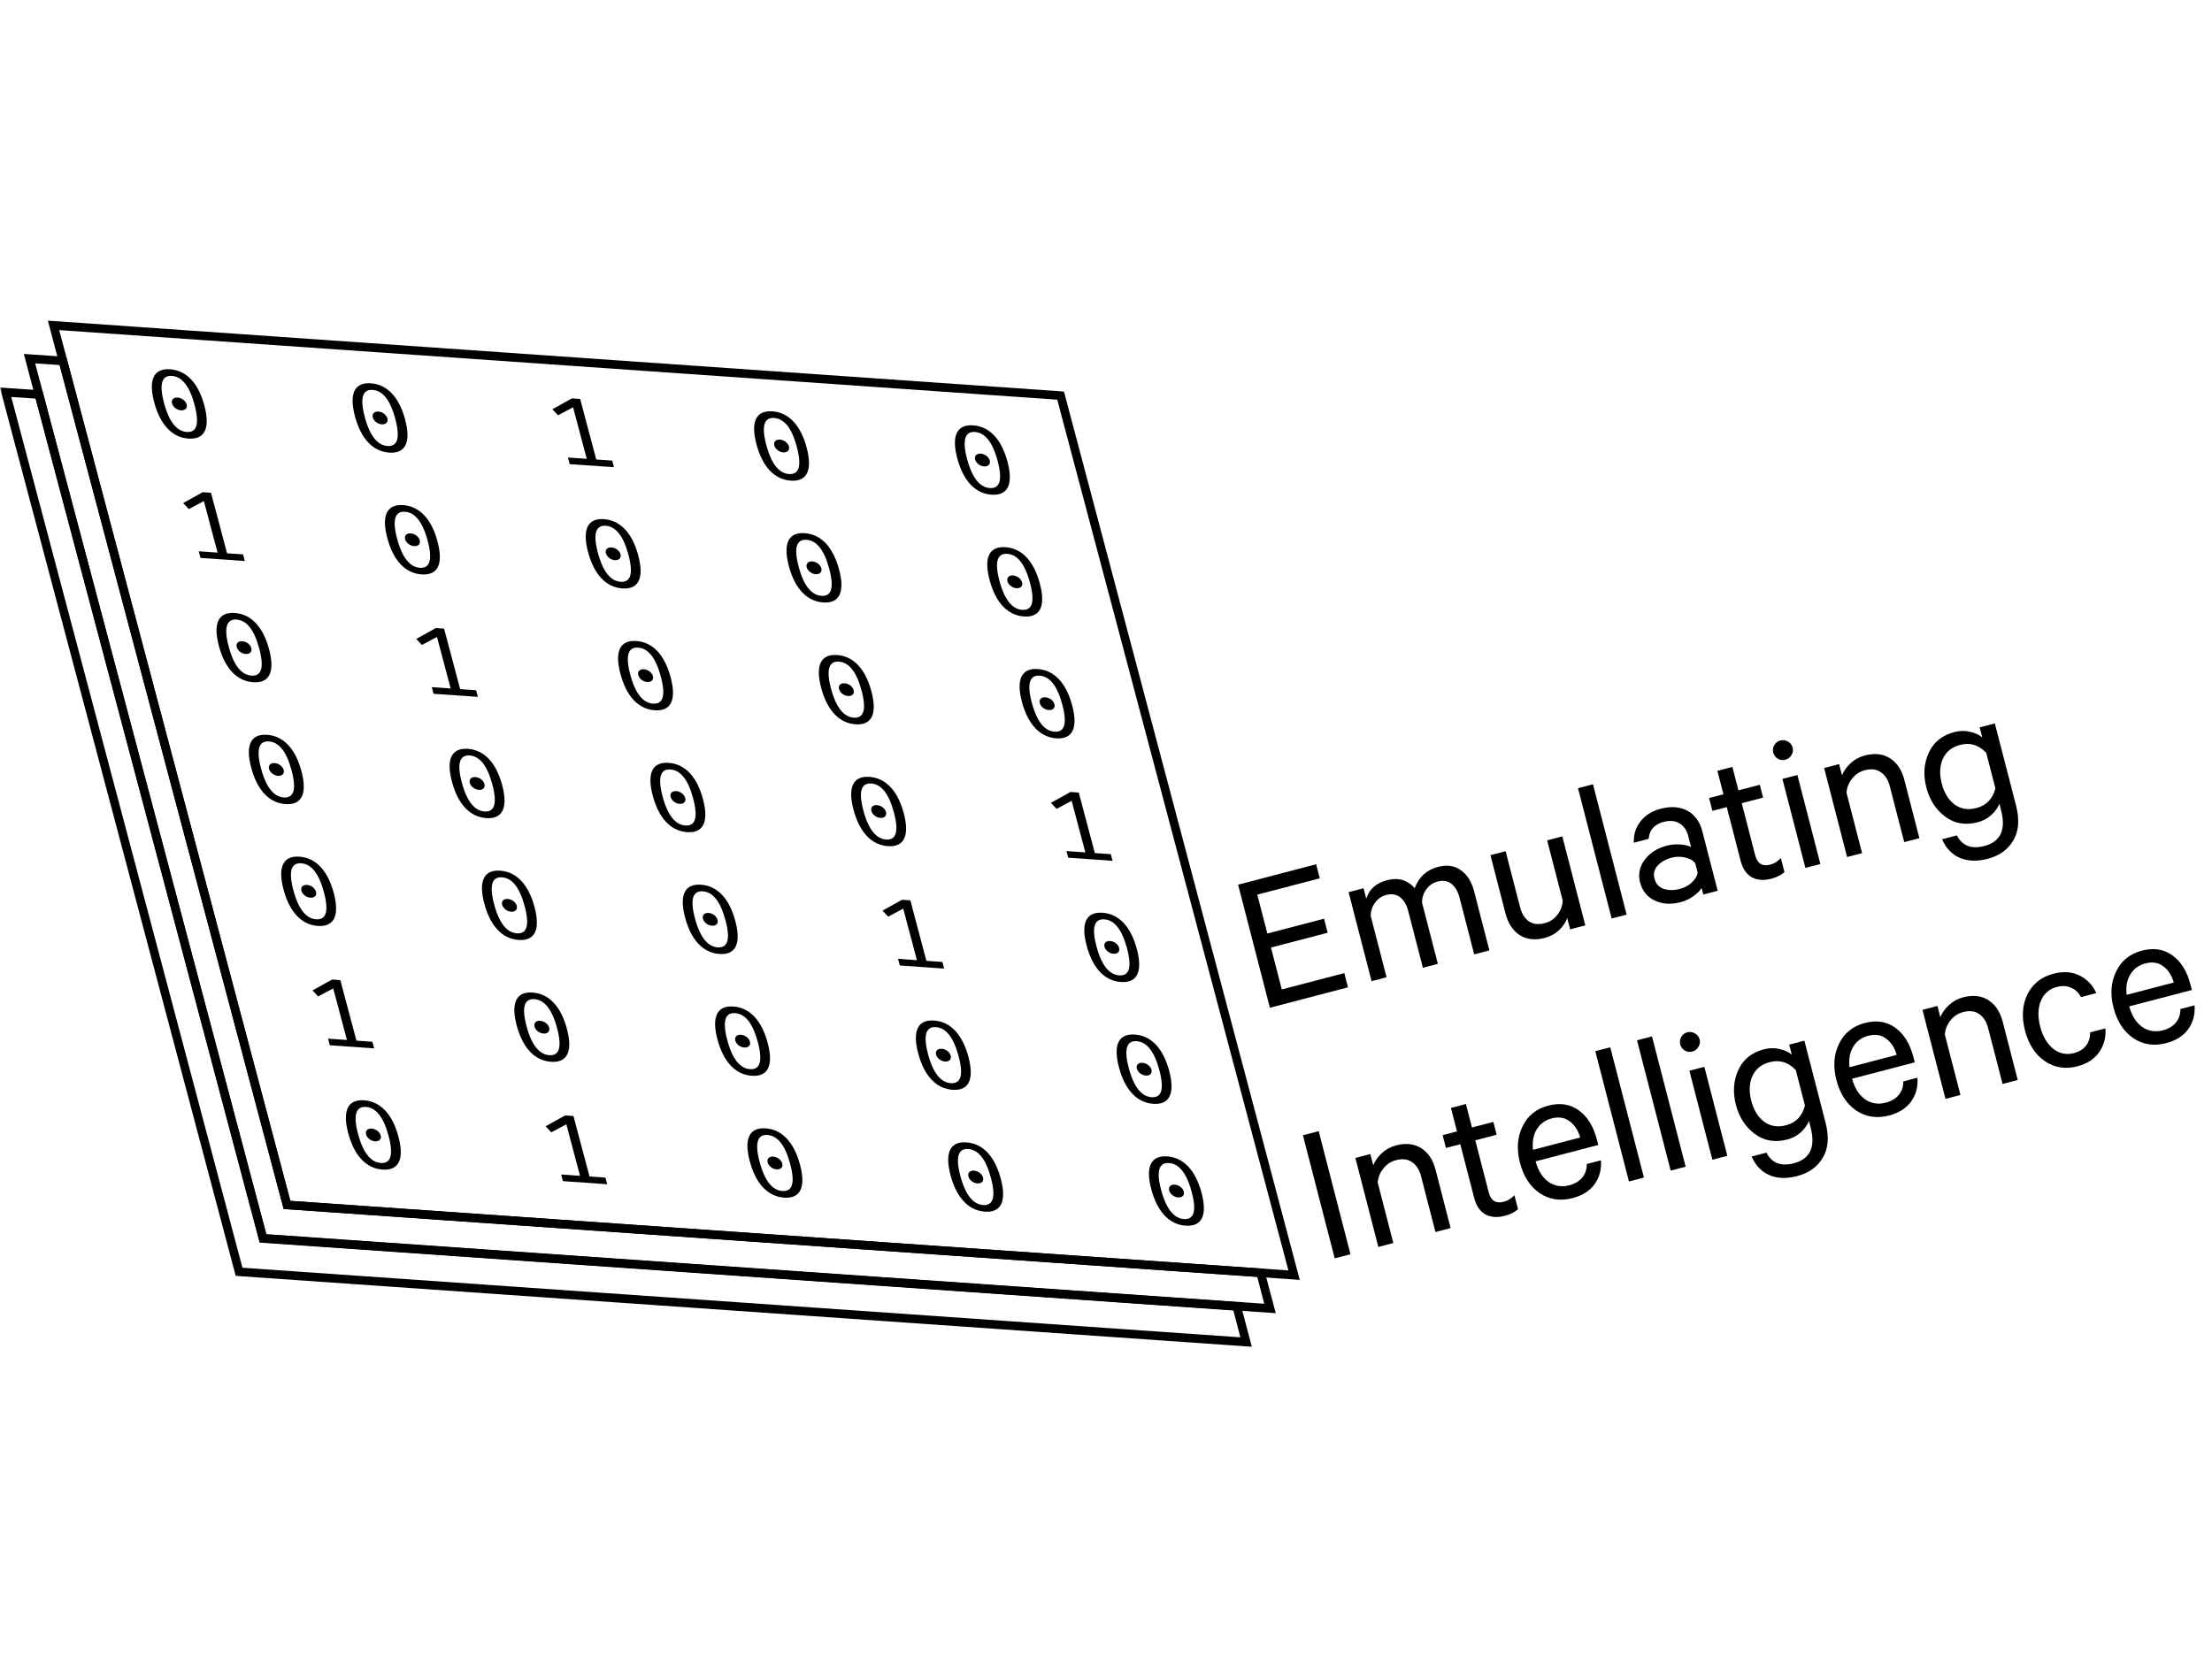 <svg width="1000" height="752" viewBox="0 0 1000 752" version="1.1" xmlns="http://www.w3.org/2000/svg" xmlns:xlink="http://www.w3.org/1999/xlink" xmlns:figma="http://www.figma.com/figma/ns">
<title>ei-4x3</title>
<desc>Created using Figma</desc>
<g id="Canvas" transform="matrix(2 0 0 2 -4400 -3116)" figma:type="canvas">
<mask id="mask0_alpha" mask-type="alpha">
<path d="M 2200 1558.5L 2700 1558.5L 2700 1933.5L 2200 1933.5L 2200 1558.5Z" fill="#FFFFFF"/>
</mask>
<g id="ei-4x3" style="mix-blend-mode:normal;" mask="url(#mask0_alpha)" figma:type="frame">
<g id="emulating_intelligence" style="mix-blend-mode:normal;" figma:type="frame">
<g id="layer1" style="mix-blend-mode:normal;" figma:type="frame">
<g id="text5795-43" style="mix-blend-mode:normal;" figma:type="frame">
<g id="path3885" style="mix-blend-mode:normal;" figma:type="vector">
<use xlink:href="#path0_fill" transform="matrix(0.968 -0.253 0.25 0.968 2479.86 1758.02)" style="mix-blend-mode:normal;"/>
</g>
<g id="path3887" style="mix-blend-mode:normal;" figma:type="vector">
<use xlink:href="#path1_fill" transform="matrix(0.968 -0.253 0.25 0.968 2504.73 1759.31)" style="mix-blend-mode:normal;"/>
</g>
<g id="path3889" style="mix-blend-mode:normal;" figma:type="vector">
<use xlink:href="#path2_fill" transform="matrix(0.968 -0.253 0.25 0.968 2536.9 1751.35)" style="mix-blend-mode:normal;"/>
</g>
<g id="path3891" style="mix-blend-mode:normal;" figma:type="vector">
<use xlink:href="#path3_fill" transform="matrix(0.968 -0.253 0.25 0.968 2556.69 1736.21)" style="mix-blend-mode:normal;"/>
</g>
<g id="path3893" style="mix-blend-mode:normal;" figma:type="vector">
<use xlink:href="#path4_fill" transform="matrix(0.968 -0.253 0.25 0.968 2566.99 1743.05)" style="mix-blend-mode:normal;"/>
</g>
<g id="path3895" style="mix-blend-mode:normal;" figma:type="vector">
<use xlink:href="#path5_fill" transform="matrix(0.968 -0.253 0.25 0.968 2584.95 1733.13)" style="mix-blend-mode:normal;"/>
</g>
<g id="path3897" style="mix-blend-mode:normal;" figma:type="vector">
<use xlink:href="#path6_fill" transform="matrix(0.968 -0.253 0.25 0.968 2600.27 1725.99)" style="mix-blend-mode:normal;"/>
</g>
<g id="path3899" style="mix-blend-mode:normal;" figma:type="vector">
<use xlink:href="#path7_fill" transform="matrix(0.968 -0.253 0.25 0.968 2612.22 1731.24)" style="mix-blend-mode:normal;"/>
</g>
<g id="path3901" style="mix-blend-mode:normal;" figma:type="vector">
<use xlink:href="#path8_fill" transform="matrix(0.968 -0.253 0.25 0.968 2632.8 1725.86)" style="mix-blend-mode:normal;"/>
</g>
<g id="path3903" style="mix-blend-mode:normal;" figma:type="vector">
<use xlink:href="#path9_fill" transform="matrix(0.968 -0.253 0.25 0.968 2494.51 1814.68)" style="mix-blend-mode:normal;"/>
</g>
<g id="path3905" style="mix-blend-mode:normal;" figma:type="vector">
<use xlink:href="#path7_fill" transform="matrix(0.968 -0.253 0.25 0.968 2506.26 1819.4)" style="mix-blend-mode:normal;"/>
</g>
<g id="path3907" style="mix-blend-mode:normal;" figma:type="vector">
<use xlink:href="#path5_fill" transform="matrix(0.968 -0.253 0.25 0.968 2524.72 1809.35)" style="mix-blend-mode:normal;"/>
</g>
<g id="path3909" style="mix-blend-mode:normal;" figma:type="vector">
<use xlink:href="#path10_fill" transform="matrix(0.968 -0.253 0.25 0.968 2540.85 1810.36)" style="mix-blend-mode:normal;"/>
</g>
<g id="path3911" style="mix-blend-mode:normal;" figma:type="vector">
<use xlink:href="#path3_fill" transform="matrix(0.968 -0.253 0.25 0.968 2560.6 1795.67)" style="mix-blend-mode:normal;"/>
</g>
<g id="path3913" style="mix-blend-mode:normal;" figma:type="vector">
<use xlink:href="#path3_fill" transform="matrix(0.968 -0.253 0.25 0.968 2570.03 1793.21)" style="mix-blend-mode:normal;"/>
</g>
<g id="path3915" style="mix-blend-mode:normal;" figma:type="vector">
<use xlink:href="#path6_fill" transform="matrix(0.968 -0.253 0.25 0.968 2579.24 1791.97)" style="mix-blend-mode:normal;"/>
</g>
<g id="path3917" style="mix-blend-mode:normal;" figma:type="vector">
<use xlink:href="#path8_fill" transform="matrix(0.968 -0.253 0.25 0.968 2589.75 1797.59)" style="mix-blend-mode:normal;"/>
</g>
<g id="path3919" style="mix-blend-mode:normal;" figma:type="vector">
<use xlink:href="#path10_fill" transform="matrix(0.968 -0.253 0.25 0.968 2612.39 1791.68)" style="mix-blend-mode:normal;"/>
</g>
<g id="path3921" style="mix-blend-mode:normal;" figma:type="vector">
<use xlink:href="#path7_fill" transform="matrix(0.968 -0.253 0.25 0.968 2634.45 1785.92)" style="mix-blend-mode:normal;"/>
</g>
<g id="path3923" style="mix-blend-mode:normal;" figma:type="vector">
<use xlink:href="#path11_fill" transform="matrix(0.968 -0.253 0.25 0.968 2655.03 1780.54)" style="mix-blend-mode:normal;"/>
</g>
<g id="path3925" style="mix-blend-mode:normal;" figma:type="vector">
<use xlink:href="#path12_fill" transform="matrix(0.968 -0.253 0.25 0.968 2675.03 1775.32)" style="mix-blend-mode:normal;"/>
</g>
</g>
<g id="rect2841-7" style="mix-blend-mode:normal;" figma:type="vector">
<use xlink:href="#path13_fill" transform="translate(2210.83 1630.5)" style="mix-blend-mode:normal;"/>
</g>
<g id="text2843-5" style="mix-blend-mode:normal;" figma:type="frame">
<g id="path3096" style="mix-blend-mode:normal;" figma:type="vector">
<use xlink:href="#path14_fill" transform="matrix(0.998 0.068 -0.068 0.998 2234.59 1641.23)" style="mix-blend-mode:normal;"/>
</g>
<g id="path3098" style="mix-blend-mode:normal;" figma:type="vector">
<use xlink:href="#path15_fill" transform="matrix(0.998 0.068 -0.068 0.998 2279.97 1644.4)" style="mix-blend-mode:normal;"/>
</g>
<g id="path3100" style="mix-blend-mode:normal;" figma:type="vector">
<use xlink:href="#path16_fill" transform="matrix(0.998 0.068 -0.068 0.998 2325.04 1647.78)" style="mix-blend-mode:normal;"/>
</g>
<g id="path3102" style="mix-blend-mode:normal;" figma:type="vector">
<use xlink:href="#path17_fill" transform="matrix(0.998 0.068 -0.068 0.998 2370.73 1650.74)" style="mix-blend-mode:normal;"/>
</g>
<g id="path3104" style="mix-blend-mode:normal;" figma:type="vector">
<use xlink:href="#path18_fill" transform="matrix(0.998 0.068 -0.068 0.998 2416.12 1653.91)" style="mix-blend-mode:normal;"/>
</g>
</g>
<g id="text2843-3-56" style="mix-blend-mode:normal;" figma:type="frame">
<g id="path3107" style="mix-blend-mode:normal;" figma:type="vector">
<use xlink:href="#path19_fill" transform="matrix(1.083 0.076 0.25 0.941 2240.65 1668.92)" style="mix-blend-mode:normal;"/>
</g>
<g id="path3109" style="mix-blend-mode:normal;" figma:type="vector">
<use xlink:href="#path20_fill" transform="matrix(1.083 0.076 0.25 0.941 2285.46 1671.81)" style="mix-blend-mode:normal;"/>
</g>
<g id="path3111" style="mix-blend-mode:normal;" figma:type="vector">
<use xlink:href="#path21_fill" transform="matrix(1.083 0.076 0.25 0.941 2330.84 1674.98)" style="mix-blend-mode:normal;"/>
</g>
<g id="path3113" style="mix-blend-mode:normal;" figma:type="vector">
<use xlink:href="#path22_fill" transform="matrix(1.083 0.076 0.25 0.941 2376.23 1678.15)" style="mix-blend-mode:normal;"/>
</g>
<g id="path3115" style="mix-blend-mode:normal;" figma:type="vector">
<use xlink:href="#path23_fill" transform="matrix(1.083 0.076 0.25 0.941 2421.61 1681.32)" style="mix-blend-mode:normal;"/>
</g>
</g>
<g id="text2843-3-5-9" style="mix-blend-mode:normal;" figma:type="frame">
<g id="path3118" style="mix-blend-mode:normal;" figma:type="vector">
<use xlink:href="#path24_fill" transform="matrix(1.083 0.076 0.25 0.941 2247.39 1696.19)" style="mix-blend-mode:normal;"/>
</g>
<g id="path3120" style="mix-blend-mode:normal;" figma:type="vector">
<use xlink:href="#path25_fill" transform="matrix(1.083 0.076 0.25 0.941 2293.34 1699.64)" style="mix-blend-mode:normal;"/>
</g>
<g id="path3122" style="mix-blend-mode:normal;" figma:type="vector">
<use xlink:href="#path24_fill" transform="matrix(1.083 0.076 0.25 0.941 2338.16 1702.53)" style="mix-blend-mode:normal;"/>
</g>
<g id="path3124" style="mix-blend-mode:normal;" figma:type="vector">
<use xlink:href="#path26_fill" transform="matrix(1.083 0.076 0.25 0.941 2383.54 1705.7)" style="mix-blend-mode:normal;"/>
</g>
<g id="path3126" style="mix-blend-mode:normal;" figma:type="vector">
<use xlink:href="#path27_fill" transform="matrix(1.083 0.076 0.25 0.941 2428.92 1708.87)" style="mix-blend-mode:normal;"/>
</g>
</g>
<g id="text2843-3-5-6-2" style="mix-blend-mode:normal;" figma:type="frame">
<g id="path3129" style="mix-blend-mode:normal;" figma:type="vector">
<use xlink:href="#path28_fill" transform="matrix(1.083 0.076 0.25 0.941 2254.7 1723.74)" style="mix-blend-mode:normal;"/>
</g>
<g id="path3131" style="mix-blend-mode:normal;" figma:type="vector">
<use xlink:href="#path29_fill" transform="matrix(1.083 0.076 0.25 0.941 2300.08 1726.91)" style="mix-blend-mode:normal;"/>
</g>
<g id="path3133" style="mix-blend-mode:normal;" figma:type="vector">
<use xlink:href="#path28_fill" transform="matrix(1.083 0.076 0.25 0.941 2345.47 1730.08)" style="mix-blend-mode:normal;"/>
</g>
<g id="path3135" style="mix-blend-mode:normal;" figma:type="vector">
<use xlink:href="#path30_fill" transform="matrix(1.083 0.076 0.25 0.941 2390.85 1733.25)" style="mix-blend-mode:normal;"/>
</g>
<g id="path3137" style="mix-blend-mode:normal;" figma:type="vector">
<use xlink:href="#path31_fill" transform="matrix(1.083 0.076 0.25 0.941 2436.8 1736.7)" style="mix-blend-mode:normal;"/>
</g>
</g>
<g id="text2843-3-5-6-7-09" style="mix-blend-mode:normal;" figma:type="frame">
<g id="path3140" style="mix-blend-mode:normal;" figma:type="vector">
<use xlink:href="#path28_fill" transform="matrix(1.083 0.076 0.25 0.941 2262.01 1751.29)" style="mix-blend-mode:normal;"/>
</g>
<g id="path3142" style="mix-blend-mode:normal;" figma:type="vector">
<use xlink:href="#path29_fill" transform="matrix(1.083 0.076 0.25 0.941 2307.39 1754.46)" style="mix-blend-mode:normal;"/>
</g>
<g id="path3144" style="mix-blend-mode:normal;" figma:type="vector">
<use xlink:href="#path28_fill" transform="matrix(1.083 0.076 0.25 0.941 2352.78 1757.63)" style="mix-blend-mode:normal;"/>
</g>
<g id="path3146" style="mix-blend-mode:normal;" figma:type="vector">
<use xlink:href="#path32_fill" transform="matrix(1.083 0.076 0.25 0.941 2398.73 1761.07)" style="mix-blend-mode:normal;"/>
</g>
<g id="path3148" style="mix-blend-mode:normal;" figma:type="vector">
<use xlink:href="#path33_fill" transform="matrix(1.083 0.076 0.25 0.941 2443.54 1763.97)" style="mix-blend-mode:normal;"/>
</g>
</g>
<g id="text2843-3-5-6-7-0-6" style="mix-blend-mode:normal;" figma:type="frame">
<g id="path3151" style="mix-blend-mode:normal;" figma:type="vector">
<use xlink:href="#path34_fill" transform="matrix(1.083 0.076 0.25 0.941 2269.89 1779.11)" style="mix-blend-mode:normal;"/>
</g>
<g id="path3153" style="mix-blend-mode:normal;" figma:type="vector">
<use xlink:href="#path29_fill" transform="matrix(1.083 0.076 0.25 0.941 2314.71 1782.01)" style="mix-blend-mode:normal;"/>
</g>
<g id="path3155" style="mix-blend-mode:normal;" figma:type="vector">
<use xlink:href="#path28_fill" transform="matrix(1.083 0.076 0.25 0.941 2360.09 1785.17)" style="mix-blend-mode:normal;"/>
</g>
<g id="path3157" style="mix-blend-mode:normal;" figma:type="vector">
<use xlink:href="#path30_fill" transform="matrix(1.083 0.076 0.25 0.941 2405.47 1788.34)" style="mix-blend-mode:normal;"/>
</g>
<g id="path3159" style="mix-blend-mode:normal;" figma:type="vector">
<use xlink:href="#path33_fill" transform="matrix(1.083 0.076 0.25 0.941 2450.85 1791.51)" style="mix-blend-mode:normal;"/>
</g>
</g>
<g id="text2843-3-5-6-7-0-7-6" style="mix-blend-mode:normal;" figma:type="frame">
<g id="path3162" style="mix-blend-mode:normal;" figma:type="vector">
<use xlink:href="#path28_fill" transform="matrix(1.083 0.076 0.25 0.941 2276.63 1806.38)" style="mix-blend-mode:normal;"/>
</g>
<g id="path3164" style="mix-blend-mode:normal;" figma:type="vector">
<use xlink:href="#path35_fill" transform="matrix(1.083 0.076 0.25 0.941 2322.58 1809.83)" style="mix-blend-mode:normal;"/>
</g>
<g id="path3166" style="mix-blend-mode:normal;" figma:type="vector">
<use xlink:href="#path28_fill" transform="matrix(1.083 0.076 0.25 0.941 2367.4 1812.72)" style="mix-blend-mode:normal;"/>
</g>
<g id="path3168" style="mix-blend-mode:normal;" figma:type="vector">
<use xlink:href="#path30_fill" transform="matrix(1.083 0.076 0.25 0.941 2412.78 1815.89)" style="mix-blend-mode:normal;"/>
</g>
<g id="path3170" style="mix-blend-mode:normal;" figma:type="vector">
<use xlink:href="#path33_fill" transform="matrix(1.083 0.076 0.25 0.941 2458.16 1819.06)" style="mix-blend-mode:normal;"/>
</g>
</g>
<g id="rect2841-7-3" style="mix-blend-mode:normal;" figma:type="vector">
<use xlink:href="#path36_fill" transform="translate(2205.4 1638.03)" style="mix-blend-mode:normal;"/>
</g>
<g id="rect2841-7-3-3" style="mix-blend-mode:normal;" figma:type="vector">
<use xlink:href="#path37_fill" transform="translate(2200 1645.62)" style="mix-blend-mode:normal;"/>
</g>
</g>
</g>
</g>
</g>
<defs>
<path id="path0_fill" d="M -1.2805e-06 1.66883e-05L 18.229 1.66883e-05L 18.229 3.277L 3.636 3.277L 3.636 12.36L 16.877 12.36L 16.877 15.637L 3.636 15.637L 3.636 25.422L 18.229 25.422L 18.229 28.747L -1.2805e-06 28.747L -1.2805e-06 1.66883e-05"/>
<path id="path1_fill" d="M 14.686 3.324C 16.24 1.108 18.338 3.33385e-06 20.98 -1.61739e-05C 23.062 3.33385e-06 24.663 0.671 25.782 2.013C 26.932 3.355 27.507 5.166 27.507 7.444L 27.507 21.209L 23.963 21.209L 23.963 8.006C 23.963 6.508 23.637 5.337 22.985 4.495C 22.332 3.621 21.353 3.184 20.047 3.184C 18.991 3.184 18.043 3.527 17.203 4.214C 16.364 4.869 15.789 5.759 15.478 6.882L 15.478 21.209L 11.982 21.209L 11.982 8.006C 11.982 6.508 11.655 5.337 11.003 4.495C 10.35 3.621 9.371 3.184 8.066 3.184C 7.009 3.184 6.061 3.527 5.222 4.214C 4.382 4.869 3.807 5.759 3.497 6.882L 3.497 21.209L 4.17349e-06 21.209L 4.17349e-06 0.421L 3.497 0.421L 3.497 2.856C 4.678 0.952 6.543 3.33385e-06 9.091 -1.61739e-05C 11.702 3.33385e-06 13.567 1.108 14.686 3.324"/>
<path id="path2_fill" d="M 16.784 -9.50624e-06L 16.784 20.788L 13.241 20.788L 13.241 18.166C 12.619 19.04 11.78 19.773 10.723 20.366C 9.666 20.928 8.501 21.209 7.226 21.209C 4.926 21.209 3.139 20.522 1.865 19.149C 0.622 17.776 9.62747e-06 15.934 9.62747e-06 13.624L 9.62747e-06 -9.50624e-06L 3.543 -9.50624e-06L 3.543 13.062C 3.543 14.592 3.916 15.793 4.662 16.668C 5.408 17.541 6.543 17.978 8.066 17.978C 9.247 17.978 10.303 17.619 11.236 16.902C 12.199 16.184 12.867 15.247 13.241 14.092L 13.241 -9.50624e-06L 16.784 -9.50624e-06"/>
<path id="path3_fill" d="M 3.497 -9.98251e-06L 3.497 30.432L 4.17349e-06 30.432L 4.17349e-06 -9.98251e-06L 3.497 -9.98251e-06Z"/>
<path id="path4_fill" d="M 16.504 21.209L 13.147 21.209L 13.147 19.664C 12.712 20.132 11.982 20.569 10.956 20.975C 9.93 21.381 8.843 21.583 7.693 21.583C 5.517 21.583 3.683 20.975 2.191 19.758C 0.73 18.54 -6.26023e-06 16.933 -6.26023e-06 14.935C -6.26023e-06 13.031 0.761 11.471 2.284 10.253C 3.807 9.036 5.688 8.427 7.926 8.427C 8.951 8.427 9.961 8.599 10.956 8.942C 11.951 9.286 12.681 9.676 13.147 10.113L 13.147 7.491C 13.147 6.149 12.743 5.072 11.935 4.261C 11.158 3.449 10.039 3.043 8.578 3.043C 6.403 3.043 4.989 3.995 4.336 5.899L 0.886 5.899C 1.228 4.151 2.098 2.731 3.497 1.639C 4.926 0.546 6.636 3.33385e-06 8.625 -1.61739e-05C 11.08 3.33385e-06 13.007 0.655 14.406 1.966C 15.805 3.277 16.504 5.072 16.504 7.351L 16.504 21.209M 13.147 16.059L 13.147 13.905C 12.836 13.156 12.215 12.547 11.282 12.079C 10.381 11.58 9.386 11.33 8.299 11.33C 6.931 11.33 5.766 11.642 4.802 12.267C 3.839 12.891 3.357 13.78 3.357 14.935C 3.357 16.121 3.839 17.042 4.802 17.698C 5.766 18.322 6.931 18.634 8.299 18.634C 9.386 18.634 10.381 18.4 11.282 17.932C 12.215 17.432 12.836 16.808 13.147 16.059"/>
<path id="path5_fill" d="M 3.357 21.022L 3.357 8.474L 6.07052e-06 8.474L 6.07052e-06 5.478L 3.357 5.478L 3.357 2.28798e-05L 6.853 2.28798e-05L 6.853 5.478L 11.842 5.478L 11.842 8.474L 6.853 8.474L 6.853 20.647C 6.853 22.582 7.77 23.55 9.604 23.55C 10.568 23.55 11.469 23.269 12.308 22.707L 12.308 25.984C 11.438 26.453 10.35 26.687 9.045 26.687C 7.304 26.687 5.921 26.218 4.895 25.282C 3.87 24.314 3.357 22.894 3.357 21.022"/>
<path id="path6_fill" d="M 4.009 8.521L 4.009 29.308L 0.513 29.308L 0.513 8.521L 4.009 8.521ZM 3.823 0.655C 4.289 1.092 4.522 1.623 4.522 2.247C 4.522 2.872 4.289 3.402 3.823 3.839C 3.388 4.276 2.859 4.495 2.238 4.495C 1.616 4.495 1.088 4.276 0.653 3.839C 0.218 3.402 -1.05286e-05 2.872 -1.05286e-05 2.247C -1.05286e-05 1.623 0.218 1.092 0.653 0.655C 1.088 0.219 1.616 5.69041e-05 2.238 2.76424e-05C 2.859 5.69041e-05 3.388 0.219 3.823 0.655Z"/>
<path id="path7_fill" d="M 4.17349e-06 21.209L 4.17349e-06 0.421L 3.497 0.421L 3.497 3.043C 4.149 2.169 5.004 1.451 6.061 0.89C 7.149 0.297 8.33 3.33385e-06 9.604 -1.61739e-05C 11.904 3.33385e-06 13.691 0.687 14.966 2.06C 16.24 3.433 16.877 5.275 16.877 7.585L 16.877 21.209L 13.334 21.209L 13.334 8.146C 13.334 6.648 12.945 5.462 12.168 4.588C 11.422 3.683 10.288 3.231 8.765 3.23C 7.553 3.231 6.465 3.605 5.501 4.354C 4.538 5.072 3.87 5.993 3.497 7.116L 3.497 21.209L 4.17349e-06 21.209"/>
<path id="path8_fill" d="M 15.059 19.804L 15.059 18.259C 14.499 19.04 13.691 19.711 12.634 20.273C 11.609 20.803 10.49 21.068 9.278 21.068C 6.387 21.068 4.118 20.038 2.471 17.978C 0.824 15.918 -6.26023e-06 13.437 -6.26023e-06 10.534C -6.26023e-06 7.6 0.824 5.119 2.471 3.09C 4.118 1.03 6.387 3.33385e-06 9.278 -1.61739e-05C 10.49 3.33385e-06 11.609 0.265 12.634 0.796C 13.691 1.327 14.499 1.982 15.059 2.762L 15.059 0.421L 18.602 0.421L 18.602 19.57C 18.602 22.879 17.747 25.376 16.038 27.061C 14.359 28.778 12.137 29.636 9.371 29.636C 6.884 29.636 4.864 29.028 3.31 27.81C 1.787 26.593 0.855 24.907 0.513 22.754L 3.963 22.754C 4.553 25.345 6.356 26.64 9.371 26.64C 13.163 26.64 15.059 24.361 15.059 19.804M 15.059 14.654L 15.059 6.367C 13.878 4.214 12.122 3.137 9.791 3.137C 7.864 3.137 6.341 3.824 5.222 5.197C 4.134 6.57 3.59 8.349 3.59 10.534C 3.59 12.719 4.134 14.498 5.222 15.872C 6.341 17.214 7.864 17.885 9.791 17.885C 12.122 17.885 13.878 16.808 15.059 14.654"/>
<path id="path9_fill" d="M 3.683 1.66883e-05L 3.683 28.747L -1.2805e-06 28.747L -1.2805e-06 1.66883e-05L 3.683 1.66883e-05Z"/>
<path id="path10_fill" d="M 14.546 14.982L 17.856 14.982C 17.483 17.011 16.566 18.634 15.105 19.851C 13.645 21.037 11.78 21.63 9.511 21.63C 6.682 21.63 4.382 20.647 2.611 18.681C 0.87 16.683 -6.26023e-06 14.077 -6.26023e-06 10.862C -6.26023e-06 7.709 0.87 5.119 2.611 3.09C 4.351 1.03 6.62 3.33385e-06 9.418 -1.61739e-05C 12.184 3.33385e-06 14.328 0.936 15.851 2.809C 17.374 4.651 18.136 7.116 18.136 10.207L 18.136 11.471L 3.497 11.471C 3.528 13.655 4.087 15.403 5.175 16.714C 6.294 17.994 7.739 18.634 9.511 18.634C 10.816 18.634 11.904 18.322 12.774 17.698C 13.676 17.042 14.266 16.137 14.546 14.982M 9.464 2.996C 7.91 2.996 6.605 3.511 5.548 4.541C 4.491 5.571 3.839 6.992 3.59 8.802L 14.593 8.802C 14.562 7.148 14.111 5.774 13.241 4.682C 12.37 3.558 11.111 2.996 9.464 2.996Z"/>
<path id="path11_fill" d="M 2.611 18.634C 0.87 16.636 -6.26023e-06 14.03 -6.26023e-06 10.815C -6.26023e-06 7.6 0.87 4.994 2.611 2.996C 4.351 0.999 6.62 3.33385e-06 9.418 -1.61739e-05C 11.687 3.33385e-06 13.536 0.609 14.966 1.826C 16.426 3.043 17.343 4.666 17.716 6.695L 14.126 6.695C 13.878 5.571 13.334 4.698 12.495 4.073C 11.687 3.418 10.661 3.09 9.418 3.09C 7.646 3.09 6.216 3.808 5.128 5.244C 4.072 6.68 3.543 8.537 3.543 10.815C 3.543 13.094 4.072 14.951 5.128 16.387C 6.216 17.822 7.646 18.54 9.418 18.54C 10.661 18.54 11.687 18.228 12.495 17.604C 13.334 16.948 13.878 16.059 14.126 14.935L 17.716 14.935C 17.343 16.964 16.426 18.587 14.966 19.804C 13.536 21.022 11.687 21.63 9.418 21.63C 6.62 21.63 4.351 20.631 2.611 18.634"/>
<path id="path12_fill" d="M 14.546 14.982L 17.856 14.982C 17.483 17.011 16.566 18.634 15.105 19.851C 13.645 21.037 11.78 21.63 9.511 21.63C 6.682 21.63 4.382 20.647 2.611 18.681C 0.87 16.683 -6.26023e-06 14.077 -6.26023e-06 10.862C -6.26023e-06 7.709 0.87 5.119 2.611 3.09C 4.351 1.03 6.62 3.33385e-06 9.418 -1.61739e-05C 12.184 3.33385e-06 14.328 0.936 15.851 2.809C 17.374 4.651 18.136 7.116 18.136 10.207L 18.136 11.471L 3.497 11.471C 3.528 13.655 4.087 15.403 5.175 16.714C 6.294 17.994 7.739 18.634 9.511 18.634C 10.816 18.634 11.904 18.322 12.774 17.698C 13.676 17.042 14.266 16.137 14.546 14.982M 9.464 2.996C 7.91 2.996 6.605 3.511 5.548 4.541C 4.491 5.571 3.839 6.992 3.59 8.802L 14.592 8.802C 14.562 7.148 14.111 5.774 13.241 4.682C 12.37 3.558 11.111 2.996 9.464 2.996"/>
<path id="path13_fill" d="M 0 0L 0.334 1.311L 53.101 200.168L 53.283 200.839L 53.981 200.9L 281.616 216.785L 282.982 216.877L 282.618 215.566L 229.851 16.709L 229.668 16.038L 228.971 15.977L 1.335 0.091L 0 0ZM 2.549 2.134L 228.151 17.867L 280.402 214.743L 54.8 199.01L 2.549 2.134Z"/>
<path id="path14_fill" d="M 3.867 5.46352e-06C 0.124 -0.005 -0.893 2.734 0.778 7.656C 2.456 12.599 5.334 15.344 9.077 15.348C 12.819 15.353 13.836 12.614 12.158 7.671C 10.488 2.749 7.61 0.005 3.867 5.46352e-06ZM 4.365 1.468C 6.54 1.471 8.445 3.286 9.933 7.668C 11.428 12.072 10.753 13.883 8.578 13.88C 6.429 13.878 4.498 12.063 3.003 7.659C 1.516 3.277 2.215 1.465 4.365 1.468M 5.992 6.26C 5.056 6.259 4.56 6.884 4.824 7.661C 5.095 8.46 6.016 9.087 6.952 9.088C 7.913 9.089 8.408 8.464 8.137 7.666C 7.873 6.888 6.953 6.261 5.992 6.26"/>
<path id="path15_fill" d="M 3.867 4.90828e-06C 0.124 -0.005 -0.893 2.734 0.778 7.656C 2.456 12.599 5.334 15.344 9.077 15.348C 12.819 15.353 13.836 12.614 12.158 7.671C 10.488 2.749 7.61 0.005 3.867 4.90828e-06M 4.365 1.468C 6.54 1.471 8.445 3.286 9.933 7.668C 11.428 12.072 10.753 13.883 8.578 13.88C 6.429 13.878 4.498 12.063 3.003 7.659C 1.516 3.277 2.215 1.465 4.365 1.468M 5.992 6.26C 5.056 6.259 4.56 6.884 4.824 7.661C 5.095 8.46 6.016 9.087 6.952 9.088C 7.913 9.089 8.408 8.464 8.137 7.666C 7.873 6.888 6.953 6.261 5.992 6.26"/>
<path id="path16_fill" d="M 10.668 13.408L 6.118 0.002L 4.246 -1.12168e-06L -1.17773e-05 2.756L 1.368 4.031L 4.642 1.986L 8.519 13.405L 4.245 13.4L 4.743 14.867L 14.783 14.88L 14.285 13.413L 10.668 13.408"/>
<path id="path17_fill" d="M 3.867 6.72479e-06C 0.124 -0.005 -0.893 2.734 0.778 7.656C 2.456 12.599 5.334 15.344 9.077 15.348C 12.819 15.353 13.836 12.614 12.158 7.671C 10.488 2.749 7.61 0.005 3.867 6.72479e-06M 4.365 1.468C 6.54 1.471 8.445 3.286 9.933 7.668C 11.428 12.072 10.753 13.883 8.578 13.88C 6.429 13.878 4.498 12.063 3.003 7.659C 1.516 3.277 2.215 1.465 4.365 1.468M 5.992 6.26C 5.056 6.259 4.56 6.884 4.824 7.661C 5.095 8.46 6.016 9.087 6.952 9.088C 7.913 9.089 8.408 8.464 8.137 7.666C 7.873 6.888 6.953 6.261 5.992 6.26"/>
<path id="path18_fill" d="M 3.867 7.14521e-06C 0.124 -0.005 -0.893 2.734 0.778 7.656C 2.456 12.599 5.334 15.344 9.077 15.348C 12.819 15.353 13.836 12.614 12.158 7.671C 10.488 2.749 7.61 0.005 3.867 7.14521e-06ZM 4.365 1.468C 6.54 1.471 8.445 3.286 9.933 7.668C 11.428 12.072 10.753 13.883 8.578 13.88C 6.429 13.878 4.498 12.063 3.003 7.659C 1.516 3.277 2.215 1.465 4.365 1.468M 5.992 6.26C 5.056 6.259 4.56 6.884 4.824 7.661C 5.095 8.46 6.016 9.087 6.952 9.088C 7.913 9.089 8.408 8.464 8.137 7.666C 7.873 6.888 6.953 6.261 5.992 6.26Z"/>
<path id="path19_fill" d="M 6.502 14.537L 6.502 -3.40953e-06L 4.777 -3.40953e-06L -1.18531e-06 2.996L 0.862 4.377L 4.521 2.154L 4.521 14.537L 0.583 14.537L 0.583 16.129L 9.834 16.129L 9.834 14.537L 6.502 14.537"/>
<path id="path20_fill" d="M 5.243 -3.35e-06C 1.794 -3.35e-06 -6.99809e-06 2.973 -6.99809e-06 8.31C -6.99809e-06 13.671 1.794 16.644 5.243 16.644C 8.692 16.644 10.487 13.671 10.487 8.31C 10.487 2.973 8.692 -3.35e-06 5.243 -3.35e-06ZM 5.243 1.592C 7.248 1.592 8.436 3.558 8.436 8.31C 8.436 13.086 7.248 15.052 5.243 15.052C 3.263 15.052 2.051 13.086 2.051 8.31C 2.051 3.558 3.263 1.592 5.243 1.592ZM 5.243 6.789C 4.381 6.789 3.729 7.467 3.729 8.31C 3.729 9.176 4.381 9.855 5.243 9.855C 6.129 9.855 6.782 9.176 6.782 8.31C 6.782 7.467 6.129 6.789 5.243 6.789Z"/>
<path id="path21_fill" d="M 5.243 -3.35e-06C 1.794 -3.35e-06 -1.18531e-05 2.973 -1.18531e-05 8.31C -1.18531e-05 13.671 1.794 16.644 5.243 16.644C 8.692 16.644 10.487 13.671 10.487 8.31C 10.487 2.973 8.692 -3.35e-06 5.243 -3.35e-06ZM 5.243 1.592C 7.248 1.592 8.436 3.558 8.436 8.31C 8.436 13.086 7.248 15.052 5.243 15.052C 3.263 15.052 2.051 13.086 2.051 8.31C 2.051 3.558 3.263 1.592 5.243 1.592ZM 5.243 6.789C 4.381 6.789 3.729 7.467 3.729 8.31C 3.729 9.176 4.381 9.855 5.243 9.855C 6.129 9.855 6.782 9.176 6.782 8.31C 6.782 7.467 6.129 6.789 5.243 6.789Z"/>
<path id="path22_fill" d="M 5.243 -3.35e-06C 1.794 -3.35e-06 -6.99809e-06 2.973 -6.99809e-06 8.31C -6.99809e-06 13.671 1.794 16.644 5.243 16.644C 8.692 16.644 10.487 13.671 10.487 8.31C 10.487 2.973 8.692 -3.35e-06 5.243 -3.35e-06ZM 5.243 1.592C 7.248 1.592 8.436 3.558 8.436 8.31C 8.436 13.086 7.248 15.052 5.243 15.052C 3.263 15.052 2.051 13.086 2.051 8.31C 2.051 3.558 3.263 1.592 5.243 1.592ZM 5.243 6.789C 4.381 6.789 3.729 7.467 3.729 8.31C 3.729 9.176 4.381 9.855 5.243 9.855C 6.129 9.855 6.782 9.176 6.782 8.31C 6.782 7.467 6.129 6.789 5.243 6.789Z"/>
<path id="path23_fill" d="M 5.243 -3.35e-06C 1.794 -3.35e-06 -1.18531e-05 2.973 -1.18531e-05 8.31C -1.18531e-05 13.671 1.794 16.644 5.243 16.644C 8.692 16.644 10.487 13.671 10.487 8.31C 10.487 2.973 8.692 -3.35e-06 5.243 -3.35e-06ZM 5.243 1.592C 7.248 1.592 8.436 3.558 8.436 8.31C 8.436 13.086 7.248 15.052 5.243 15.052C 3.263 15.052 2.051 13.086 2.051 8.31C 2.051 3.558 3.263 1.592 5.243 1.592ZM 5.243 6.789C 4.381 6.789 3.729 7.467 3.729 8.31C 3.729 9.176 4.381 9.855 5.243 9.855C 6.129 9.855 6.782 9.176 6.782 8.31C 6.782 7.467 6.129 6.789 5.243 6.789Z"/>
<path id="path24_fill" d="M 5.243 -4.23869e-07C 1.794 -4.23869e-07 -1.18531e-05 2.973 -1.18531e-05 8.31C -1.18531e-05 13.671 1.794 16.644 5.243 16.644C 8.692 16.644 10.487 13.671 10.487 8.31C 10.487 2.973 8.692 -4.23869e-07 5.243 -4.23869e-07M 5.243 1.592C 7.248 1.592 8.436 3.558 8.436 8.31C 8.436 13.086 7.248 15.052 5.243 15.052C 3.263 15.052 2.051 13.086 2.051 8.31C 2.051 3.558 3.263 1.592 5.243 1.592ZM 5.243 6.789C 4.381 6.789 3.729 7.467 3.729 8.31C 3.729 9.176 4.381 9.855 5.243 9.855C 6.129 9.855 6.782 9.176 6.782 8.31C 6.782 7.467 6.129 6.789 5.243 6.789Z"/>
<path id="path25_fill" d="M 6.502 14.537L 6.502 -4.83401e-07L 4.777 -4.83401e-07L 3.66973e-06 2.996L 0.862 4.377L 4.521 2.154L 4.521 14.537L 0.583 14.537L 0.583 16.129L 9.834 16.129L 9.834 14.537L 6.502 14.537"/>
<path id="path26_fill" d="M 5.243 -4.23869e-07C 1.794 -4.23869e-07 -6.99809e-06 2.973 -6.99809e-06 8.31C -6.99809e-06 13.671 1.794 16.644 5.243 16.644C 8.692 16.644 10.487 13.671 10.487 8.31C 10.487 2.973 8.692 -4.23869e-07 5.243 -4.23869e-07M 5.243 1.592C 7.248 1.592 8.436 3.558 8.436 8.31C 8.436 13.086 7.248 15.052 5.243 15.052C 3.263 15.052 2.051 13.086 2.051 8.31C 2.051 3.558 3.263 1.592 5.243 1.592ZM 5.243 6.789C 4.381 6.789 3.729 7.467 3.729 8.31C 3.729 9.176 4.381 9.855 5.243 9.855C 6.129 9.855 6.782 9.176 6.782 8.31C 6.782 7.467 6.129 6.789 5.243 6.789Z"/>
<path id="path27_fill" d="M 5.243 -4.23869e-07C 1.794 -4.23869e-07 -1.18531e-05 2.973 -1.18531e-05 8.31C -1.18531e-05 13.671 1.794 16.644 5.243 16.644C 8.692 16.644 10.487 13.671 10.487 8.31C 10.487 2.973 8.692 -4.23869e-07 5.243 -4.23869e-07M 5.243 1.592C 7.248 1.592 8.436 3.558 8.436 8.31C 8.436 13.086 7.248 15.052 5.243 15.052C 3.263 15.052 2.051 13.086 2.051 8.31C 2.051 3.558 3.263 1.592 5.243 1.592ZM 5.243 6.789C 4.381 6.789 3.729 7.467 3.729 8.31C 3.729 9.176 4.381 9.855 5.243 9.855C 6.129 9.855 6.782 9.176 6.782 8.31C 6.782 7.467 6.129 6.789 5.243 6.789Z"/>
<path id="path28_fill" d="M 5.243 -4.23869e-07C 1.794 -4.23869e-07 -1.18531e-05 2.973 -1.18531e-05 8.31C -1.18531e-05 13.671 1.794 16.644 5.243 16.644C 8.692 16.644 10.487 13.671 10.487 8.31C 10.487 2.973 8.692 -4.23869e-07 5.243 -4.23869e-07ZM 5.243 1.592C 7.248 1.592 8.436 3.558 8.436 8.31C 8.436 13.086 7.248 15.052 5.243 15.052C 3.263 15.052 2.051 13.086 2.051 8.31C 2.051 3.558 3.263 1.592 5.243 1.592ZM 5.243 6.789C 4.381 6.789 3.729 7.467 3.729 8.31C 3.729 9.176 4.381 9.855 5.243 9.855C 6.129 9.855 6.782 9.176 6.782 8.31C 6.782 7.467 6.129 6.789 5.243 6.789Z"/>
<path id="path29_fill" d="M 5.243 -4.23869e-07C 1.794 -4.23869e-07 -6.99809e-06 2.973 -6.99809e-06 8.31C -6.99809e-06 13.671 1.794 16.644 5.243 16.644C 8.692 16.644 10.487 13.671 10.487 8.31C 10.487 2.973 8.692 -4.23869e-07 5.243 -4.23869e-07ZM 5.243 1.592C 7.248 1.592 8.436 3.558 8.436 8.31C 8.436 13.086 7.248 15.052 5.243 15.052C 3.263 15.052 2.051 13.086 2.051 8.31C 2.051 3.558 3.263 1.592 5.243 1.592ZM 5.243 6.789C 4.381 6.789 3.729 7.467 3.729 8.31C 3.729 9.176 4.381 9.855 5.243 9.855C 6.129 9.855 6.782 9.176 6.782 8.31C 6.782 7.467 6.129 6.789 5.243 6.789Z"/>
<path id="path30_fill" d="M 5.243 -4.23869e-07C 1.794 -4.23869e-07 -6.99809e-06 2.973 -6.99809e-06 8.31C -6.99809e-06 13.671 1.794 16.644 5.243 16.644C 8.692 16.644 10.487 13.671 10.487 8.31C 10.487 2.973 8.692 -4.23869e-07 5.243 -4.23869e-07ZM 5.243 1.592C 7.248 1.592 8.436 3.558 8.436 8.31C 8.436 13.086 7.248 15.052 5.243 15.052C 3.263 15.052 2.051 13.086 2.051 8.31C 2.051 3.558 3.263 1.592 5.243 1.592ZM 5.243 6.789C 4.381 6.789 3.729 7.467 3.729 8.31C 3.729 9.176 4.381 9.855 5.243 9.855C 6.129 9.855 6.782 9.176 6.782 8.31C 6.782 7.467 6.129 6.789 5.243 6.789Z"/>
<path id="path31_fill" d="M 6.502 14.537L 6.502 6.95812e-06L 4.777 6.95812e-06L 2.84475e-05 2.996L 0.862 4.377L 4.521 2.154L 4.521 14.537L 0.583 14.537L 0.583 16.129L 9.834 16.129L 9.834 14.537L 6.502 14.537"/>
<path id="path32_fill" d="M 6.502 14.537L 6.502 6.95812e-06L 4.777 6.95812e-06L -2.59631e-05 2.996L 0.862 4.377L 4.521 2.154L 4.521 14.537L 0.583 14.537L 0.583 16.129L 9.834 16.129L 9.834 14.537L 6.502 14.537Z"/>
<path id="path33_fill" d="M 5.243 -4.23869e-07C 1.794 -4.23869e-07 -1.18531e-05 2.973 -1.18531e-05 8.31C -1.18531e-05 13.671 1.794 16.644 5.243 16.644C 8.692 16.644 10.487 13.671 10.487 8.31C 10.487 2.973 8.692 -4.23869e-07 5.243 -4.23869e-07ZM 5.243 1.592C 7.248 1.592 8.436 3.558 8.436 8.31C 8.436 13.086 7.248 15.052 5.243 15.052C 3.263 15.052 2.051 13.086 2.051 8.31C 2.051 3.558 3.263 1.592 5.243 1.592ZM 5.243 6.789C 4.381 6.789 3.729 7.467 3.729 8.31C 3.729 9.176 4.381 9.855 5.243 9.855C 6.129 9.855 6.782 9.176 6.782 8.31C 6.782 7.467 6.129 6.789 5.243 6.789Z"/>
<path id="path34_fill" d="M 6.502 14.537L 6.502 6.95812e-06L 4.777 6.95812e-06L -1.18531e-06 2.996L 0.862 4.377L 4.521 2.154L 4.521 14.537L 0.583 14.537L 0.583 16.129L 9.834 16.129L 9.834 14.537L 6.502 14.537"/>
<path id="path35_fill" d="M 6.502 14.537L 6.502 6.95812e-06L 4.777 6.95812e-06L 3.66973e-06 2.996L 0.862 4.377L 4.521 2.154L 4.521 14.537L 0.583 14.537L 0.583 16.129L 9.834 16.129L 9.834 14.537L 6.502 14.537"/>
<path id="path36_fill" d="M 0 0L 0.334 1.311L 53.131 200.168L 53.313 200.839L 53.981 200.9L 281.616 216.785L 282.982 216.877L 282.618 215.566L 280.493 207.516L 280.311 206.846L 279.614 206.785L 60.231 191.479L 9.771 1.342L 9.588 0.671L 8.891 0.61L 1.335 0.091L 0 5.95512e-05L 0 0ZM 2.549 2.134L 8.071 2.5L 58.532 192.637L 58.714 193.338L 59.382 193.369L 278.794 208.675L 280.372 214.743L 54.8 199.01L 2.549 2.134L 2.549 2.134Z"/>
<path id="path37_fill" d="M 0 0L 0.334 1.311L 53.101 200.168L 53.283 200.839L 53.981 200.9L 281.616 216.785L 282.951 216.877L 282.618 215.566L 280.493 207.516L 280.311 206.846L 279.614 206.785L 60.201 191.478L 9.74 1.342L 9.558 0.671L 8.891 0.61L 1.335 0.091L 0 0ZM 2.549 2.134L 8.041 2.5L 58.502 192.637L 58.684 193.338L 59.382 193.369L 278.794 208.675L 280.372 214.743L 54.8 199.01L 2.549 2.134L 2.549 2.134Z"/>
</defs>
</svg>
